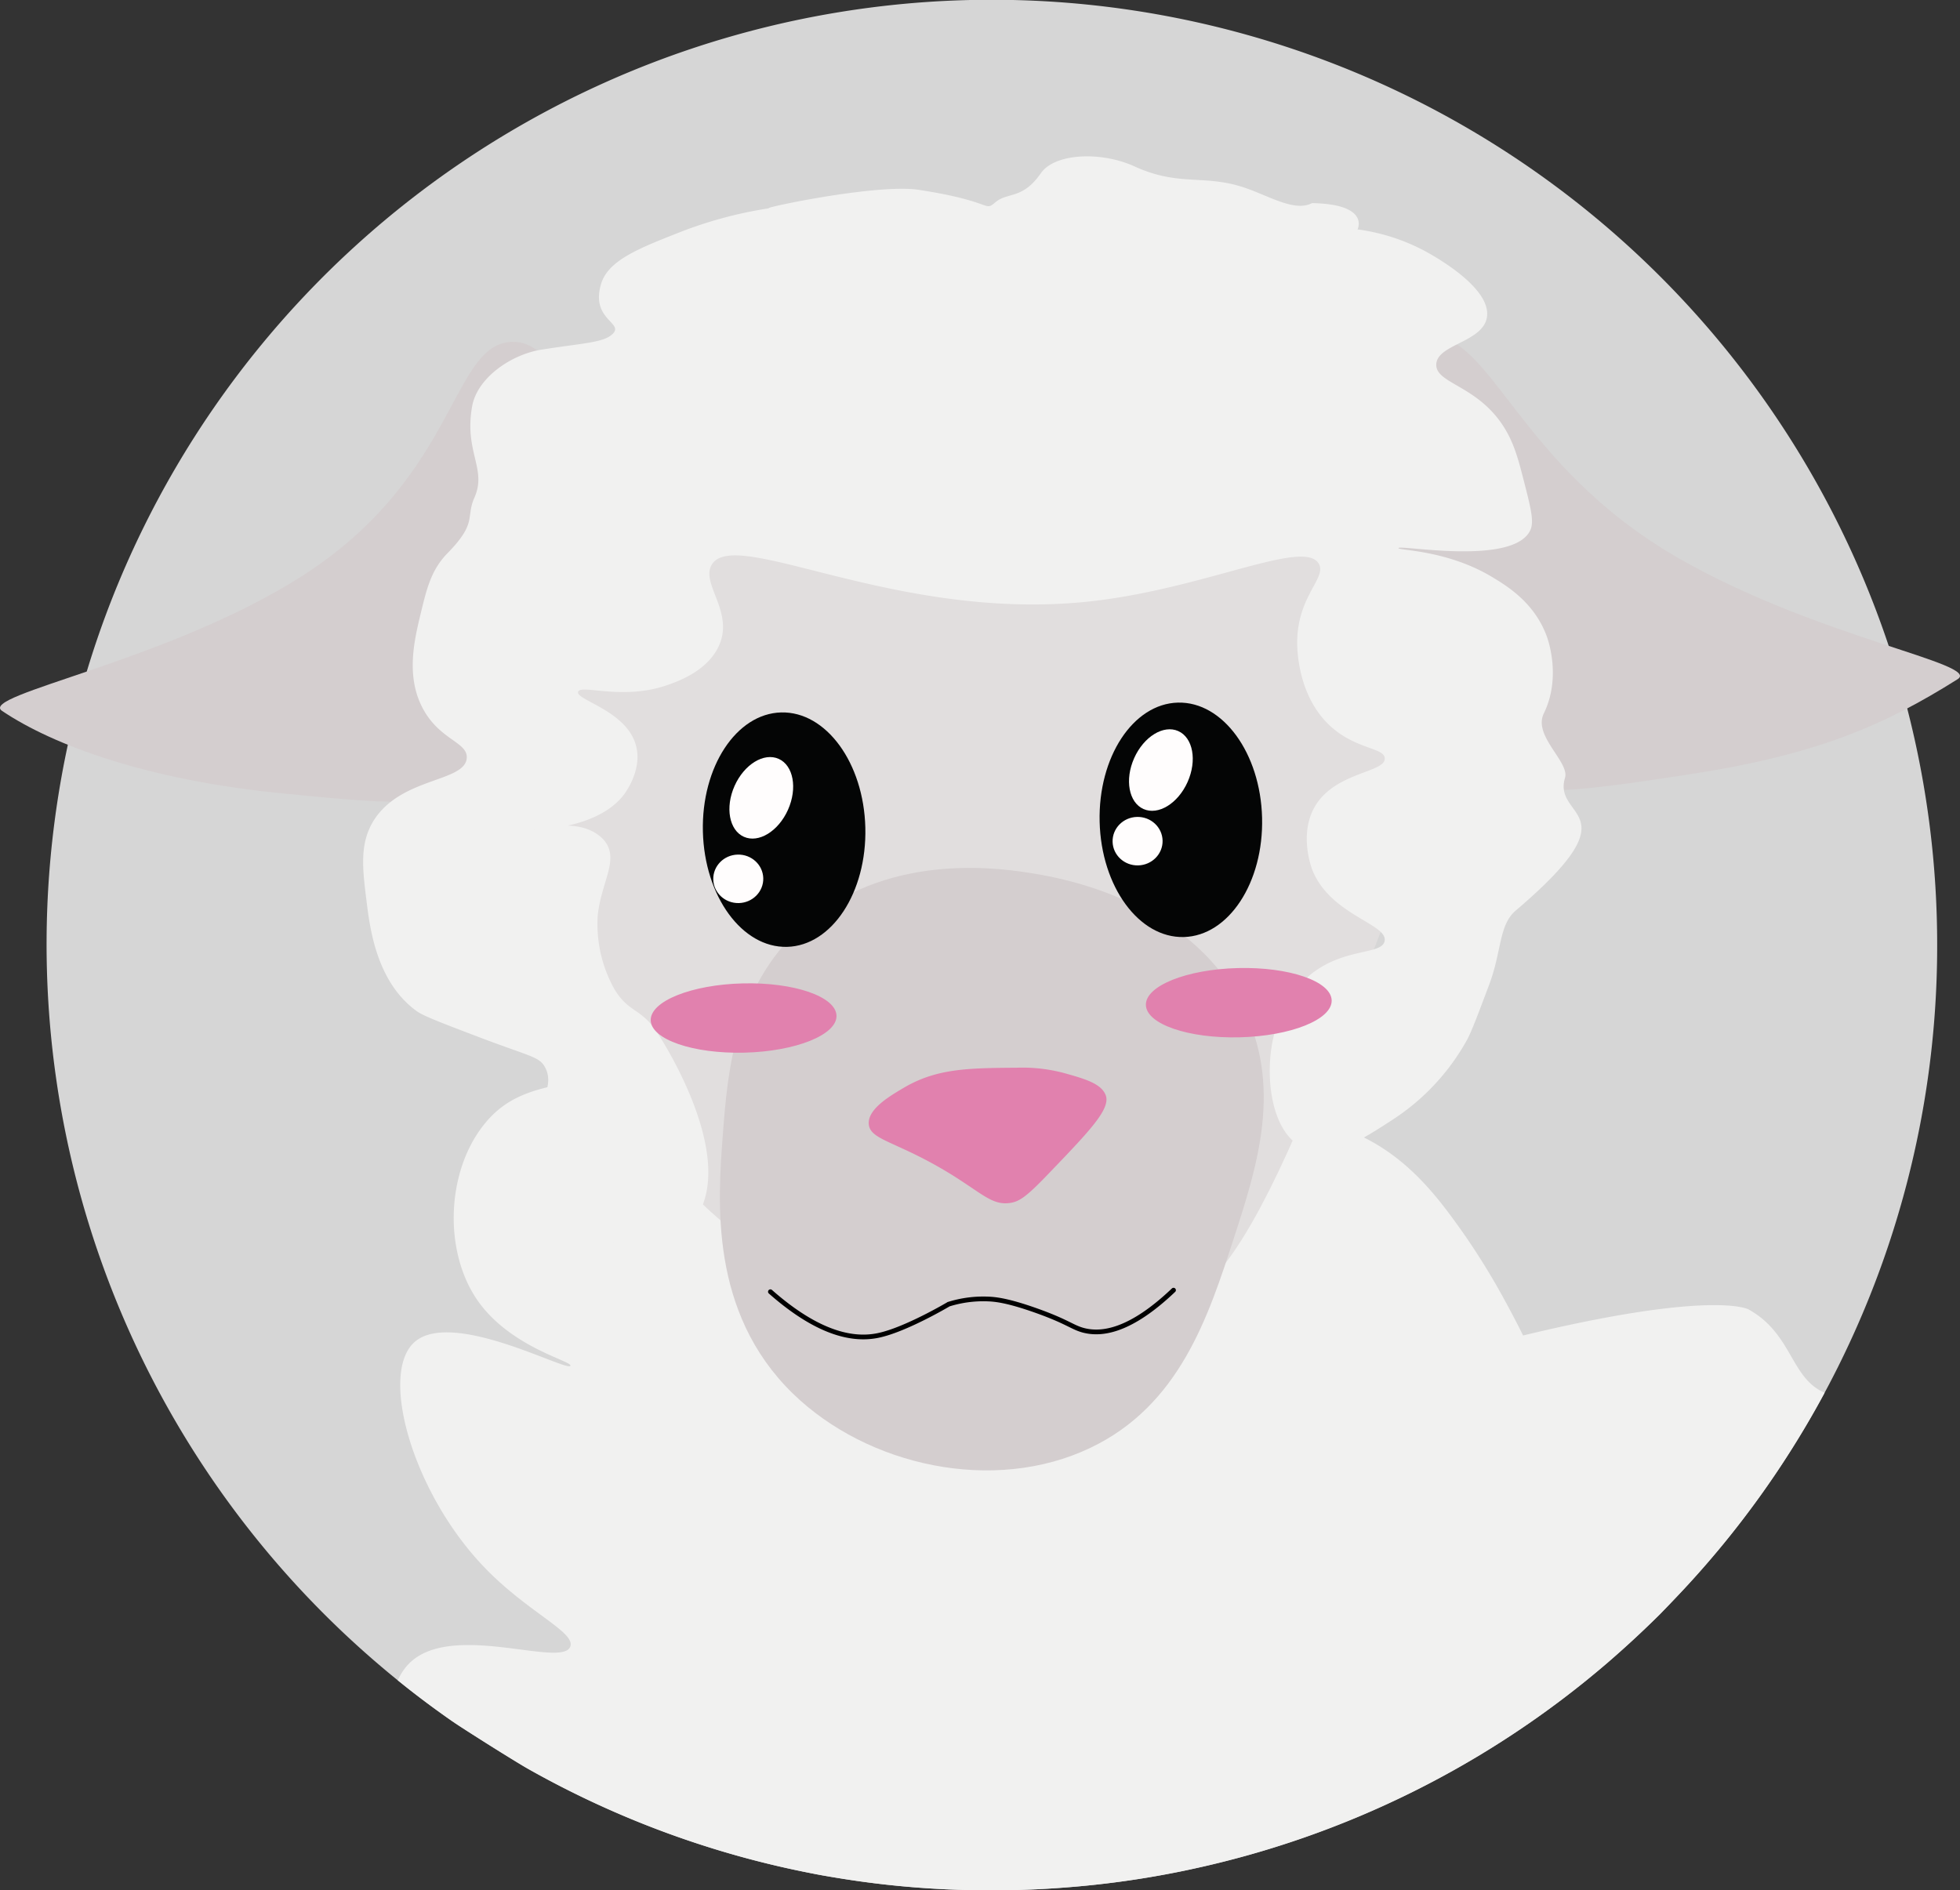 <svg xmlns="http://www.w3.org/2000/svg" width="414.69" height="400" viewBox="0 0 414.69 400"><rect x="0" y="0" width="414.69" height="400" fill="#333333" stroke="none"/><defs><style>.cls-1{fill:#fff;opacity:0.8;}.cls-2{fill:#f1f1f0;}.cls-3{fill:#d4cecf;}.cls-4{fill:#e1dede;}.cls-5{fill:#040505;}.cls-6{fill:#fffdfd;}.cls-7{fill:#e181ae;}.cls-8{fill:none;stroke:#000;stroke-linecap:round;stroke-miterlimit:10;}</style></defs><title>Sheep_Head</title><g id="Ebene_2" data-name="Ebene 2"><g id="Ebene_1-2" data-name="Ebene 1"><path class="cls-1" d="M409.86,200a199.45,199.45,0,0,1-43.6,124.66q-5.33,6.68-11.2,12.87-1.89,2-3.84,4-5.36,5.32-11.08,10.26A199.25,199.25,0,0,1,252,395.54c-1.23.27-2.46.52-3.69.76a197.39,197.39,0,0,1-22.72,3.08q-7.8.62-15.76.62a201.81,201.81,0,0,1-20.38-1c-4.89-.49-9.72-1.17-14.49-2-1-.17-2-.35-2.93-.54a199.45,199.45,0,0,1-60-22c-.5-.28-1.14-.65-1.88-1.1-2.31-1.39-5.62-3.45-8.53-5.3-2.19-1.39-4.17-2.66-5.34-3.44l-.79-.54q-5.12-3.57-10-7.45l-1.32-1.06a200.38,200.38,0,0,1-69.81-198q1.71-7.87,4-15.48h0q2.36-7.83,5.33-15.38a200.06,200.06,0,0,1,375.93,10q2.19,6.51,3.91,13.23A200,200,0,0,1,409.86,200Z"/><path class="cls-2" d="M386.05,294.7a199.85,199.85,0,0,1-19.79,30q-5.33,6.68-11.2,12.87-1.89,2-3.84,4-5.36,5.32-11.08,10.26A199.25,199.25,0,0,1,252,395.54c-1.23.27-2.46.52-3.69.76a197.39,197.39,0,0,1-22.72,3.08q-7.8.62-15.76.62a201.81,201.81,0,0,1-20.38-1c-4.89-.49-9.72-1.17-14.49-2-1-.17-2-.35-2.93-.54a199.45,199.45,0,0,1-60-22c-.5-.28-1.14-.65-1.88-1.1-2.31-1.39-5.62-3.45-8.53-5.3-2.19-1.39-4.17-2.66-5.34-3.44l-.79-.54q-5.12-3.57-10-7.45l-1.32-1.06a11.76,11.76,0,0,1,2.22-3.4c8.85-9.32,32.51.93,34.27-3.75,1.16-3.08-9.13-7.27-18.35-16.95C87.23,315.66,80.22,290.66,87.69,284c7.94-7.08,32.4,6.4,33,5,.42-1-12.88-3.92-19.77-14-7.26-10.65-6.43-27.88,2.06-37.74,3-3.47,6.67-5.74,12.84-7.2a79.27,79.27,0,0,1,11.66-1.71c4.61-.4,10.08-.65,16.64-.81l1.95-.05c2.84-.06,5.57-.1,8.21-.12,16.37-.14,29.13.46,39.76,1.41,16.54,1.47,27.94,3.77,39.76,5.41a189.19,189.19,0,0,0,30.52,2c.85,0,1.84,0,2.94,0,.9,0,1.89,0,2.94.06a52.71,52.71,0,0,1,5.37.49,42.85,42.85,0,0,1,13.12,4l1.16.61c9.55,5.19,15.39,13.43,19.91,19.81a152,152,0,0,1,8.72,14.19c2.29,4.2,3.77,7.24,3.77,7.24,40.24-9.7,47.68-5.53,47.68-5.53C379.28,282.25,378.79,291.61,386.05,294.7Z"/><path class="cls-3" d="M109.07,72.35C95.31,71.68,97.59,100.28,64,121.83,35.58,140-4.65,147,.44,150.43c10.79,7.27,30.71,14.59,58.7,17.39,24.69,2.47,39.57,4,52.16-5.64,18.07-13.79,17.06-39.49,16.77-46.81C127.37,97.62,119.5,72.85,109.07,72.35Z"/><path class="cls-3" d="M301.8,71.17c13.72-1.35,18.82,27.18,53.45,47,29.27,16.78,64.12,22.29,58.92,25.56-15.69,9.86-29.95,16.1-57.77,20.28C331.86,167.74,317.07,170,304,161c-18.74-12.87-19-38.6-19.07-45.92C284.78,97.32,291.41,72.19,301.8,71.17Z"/><path class="cls-4" d="M122.44,123.52c39.32-53.27,155.2-32.89,176.63,13,10.35,22.15-1.59,49.64-24.36,102.08-11.63,26.79-18.55,33.84-25.95,38.34-26.16,15.9-63.68,3.14-83.91-9.52C118.6,238.48,91.5,165.42,122.44,123.52Z"/><path class="cls-3" d="M218.8,184.86c-6.13-1-29.58-4.89-47.57,9.88-15.86,13-17.3,32.2-18.3,45.4-1.06,14.09-2.83,37.54,14.8,54.72,15.81,15.4,42.58,21.27,63,11.49,18.86-9,24.94-27.77,30.29-44.25,5-15.35,10.49-32.34,1.76-49.33C251.25,190.23,223.87,185.7,218.8,184.86Z"/><ellipse class="cls-5" cx="165.9" cy="175.56" rx="17.19" ry="24.81" transform="translate(-4.3 4.16) rotate(-1.42)"/><ellipse class="cls-6" cx="161.07" cy="168.81" rx="9.03" ry="6.19" transform="translate(-58.7 247.19) rotate(-65.97)"/><ellipse class="cls-6" cx="156.2" cy="185.96" rx="5.29" ry="5.13" transform="translate(-4.56 3.93) rotate(-1.42)"/><ellipse class="cls-5" cx="249.84" cy="173.48" rx="17.19" ry="24.81" transform="translate(-4.22 6.24) rotate(-1.42)"/><ellipse class="cls-6" cx="245.61" cy="162.93" rx="9.03" ry="6.19" transform="translate(-3.21 320.92) rotate(-65.97)"/><ellipse class="cls-6" cx="240.69" cy="177.99" rx="5.29" ry="5.13" transform="translate(-4.34 6.02) rotate(-1.42)"/><path class="cls-7" d="M191.52,230c6.82-3.91,13.41-4,23.6-4.07a34.14,34.14,0,0,1,10.09,1.15c4.27,1.2,7.79,2.19,8.73,4.66,1.08,2.84-3.2,7.37-11.81,16.32-5,5.26-6.49,6.21-8.45,6.49-3.71.51-5.73-1.87-12.36-6-11.53-7.12-17.26-7.21-17.51-10.72C183.58,234.6,188.47,231.79,191.52,230Z"/><path class="cls-8" d="M163,273.33c10.56,9.31,17.93,10.27,22.81,9.25,5.8-1.2,14.9-6.61,14.9-6.61a24.52,24.52,0,0,1,8.34-1.1c1.6.06,4.19.33,10.1,2.42,6.79,2.41,7.7,3.59,10.14,4.22,3.92,1,9.94.12,19-8.51"/><path class="cls-2" d="M150.53,119.59c4.69-8.47,38.82,12.09,79.88,7.69,24.37-2.61,45.47-13.4,48.61-8,1.74,3-4.47,6.72-4.57,16.54,0,1.25,0,11.78,7.43,18.18,5.27,4.57,11.05,4.24,11.11,6.49.09,3-10.35,2.84-14.69,10-3.57,5.91-.8,13.18-.66,13.55,3.83,9.64,16,11.43,15.32,15.08-.58,3-8.61,1.33-15.76,7.16a23.53,23.53,0,0,0-7.66,12.75c-2.08,8.26-.76,21,6.57,24,5.63,2.33,12.33-2.05,18.78-6.26A47.64,47.64,0,0,0,310.41,220c.94-1.74,2.19-5.07,4.69-11.71,2.65-7.06,2-12.55,5.59-15.61,25.36-21.59,7.76-19.12,10.43-28.1,1-3.34-6.81-8.86-4.49-13.6,3.74-7.67.91-15.59.59-16.45-2.57-6.85-8-10.31-11.27-12.28-9.64-5.92-20.13-5.75-20.07-6.27.08-.79,23.89,3.77,27.8-3.59,1-1.85.23-4.76-1.26-10.6-1.14-4.44-2.05-8-4.27-11.49-5.61-8.82-14.39-9.1-14.27-13.18.13-4.27,9.78-4.66,10.71-9.93,1.12-6.4-11.8-13.36-13.3-14.17a42.26,42.26,0,0,0-14.06-4.48s2.71-5.34-9.63-5.56c-3.86,2-9.5-1.81-15-3.5-8.1-2.51-13.38-.06-22.57-4.27C233,32,223.17,32.37,220.2,36.68c-3.78,5.47-6.94,4-9.44,6-2.79,2.31,0,0-16.37-2.51-9.89-1.52-39.66,5.27-29.8,3.64a88.06,88.06,0,0,0-20.78,5.34c-8.91,3.5-15.19,6-16.66,11-2.15,7.42,4.7,8.1,2.59,10.39-1.89,2-6.08,2-15.2,3.45-6.32,1-13.57,5.91-14.65,12-1.72,9.67,3.2,13.21.48,19.32-1.87,4.22.67,5.26-5.68,11.74-3.44,3.51-4.41,7.5-5.66,12.7-1.37,5.66-3.25,13.42.5,20.29,3.61,6.62,9.51,7,9.22,10.4-.43,5.07-13.78,4-19.6,13.05C76,178.45,76.69,183.8,77.59,191c.71,5.59,2.12,16.79,10.53,22.93,1.44,1.05,5.32,2.52,13.09,5.48,11,4.19,12.87,4.15,14.1,6.41,2.81,5.16-4.16,10-1.56,17.44,1.61,4.6,5.79,7.08,8.18,8.49,1.9,1.13,1.41,14.3,16.92,11.65,3.71-.63,8.75-5.64,9.86-8.53,5.27-13.75-9.21-35.69-9.67-36.4-3.45-5.28-6.17-4.13-9.2-9.44a28.22,28.22,0,0,1-3.37-15.38c.74-6.93,4.45-11.6,1.61-15.5a6.71,6.71,0,0,0-1.27-1.29c-5.07-4.08-13.72-1.12-13.74-1.24s12.93,0,18.75-7.23c.25-.31,4.21-5.36,2.72-10.7-2-7.33-12.8-9.59-12.23-11.29s9.34,1.9,18.89-1.44c2.15-.75,8.23-2.87,10.76-8C155.55,129.65,148.27,123.68,150.53,119.59Z"/><ellipse class="cls-7" cx="262.1" cy="212.17" rx="19.66" ry="7.33" transform="translate(-5.18 6.56) rotate(-1.42)"/><ellipse class="cls-7" cx="157.33" cy="215.42" rx="19.66" ry="7.33" transform="translate(-5.29 3.96) rotate(-1.42)"/></g></g></svg>